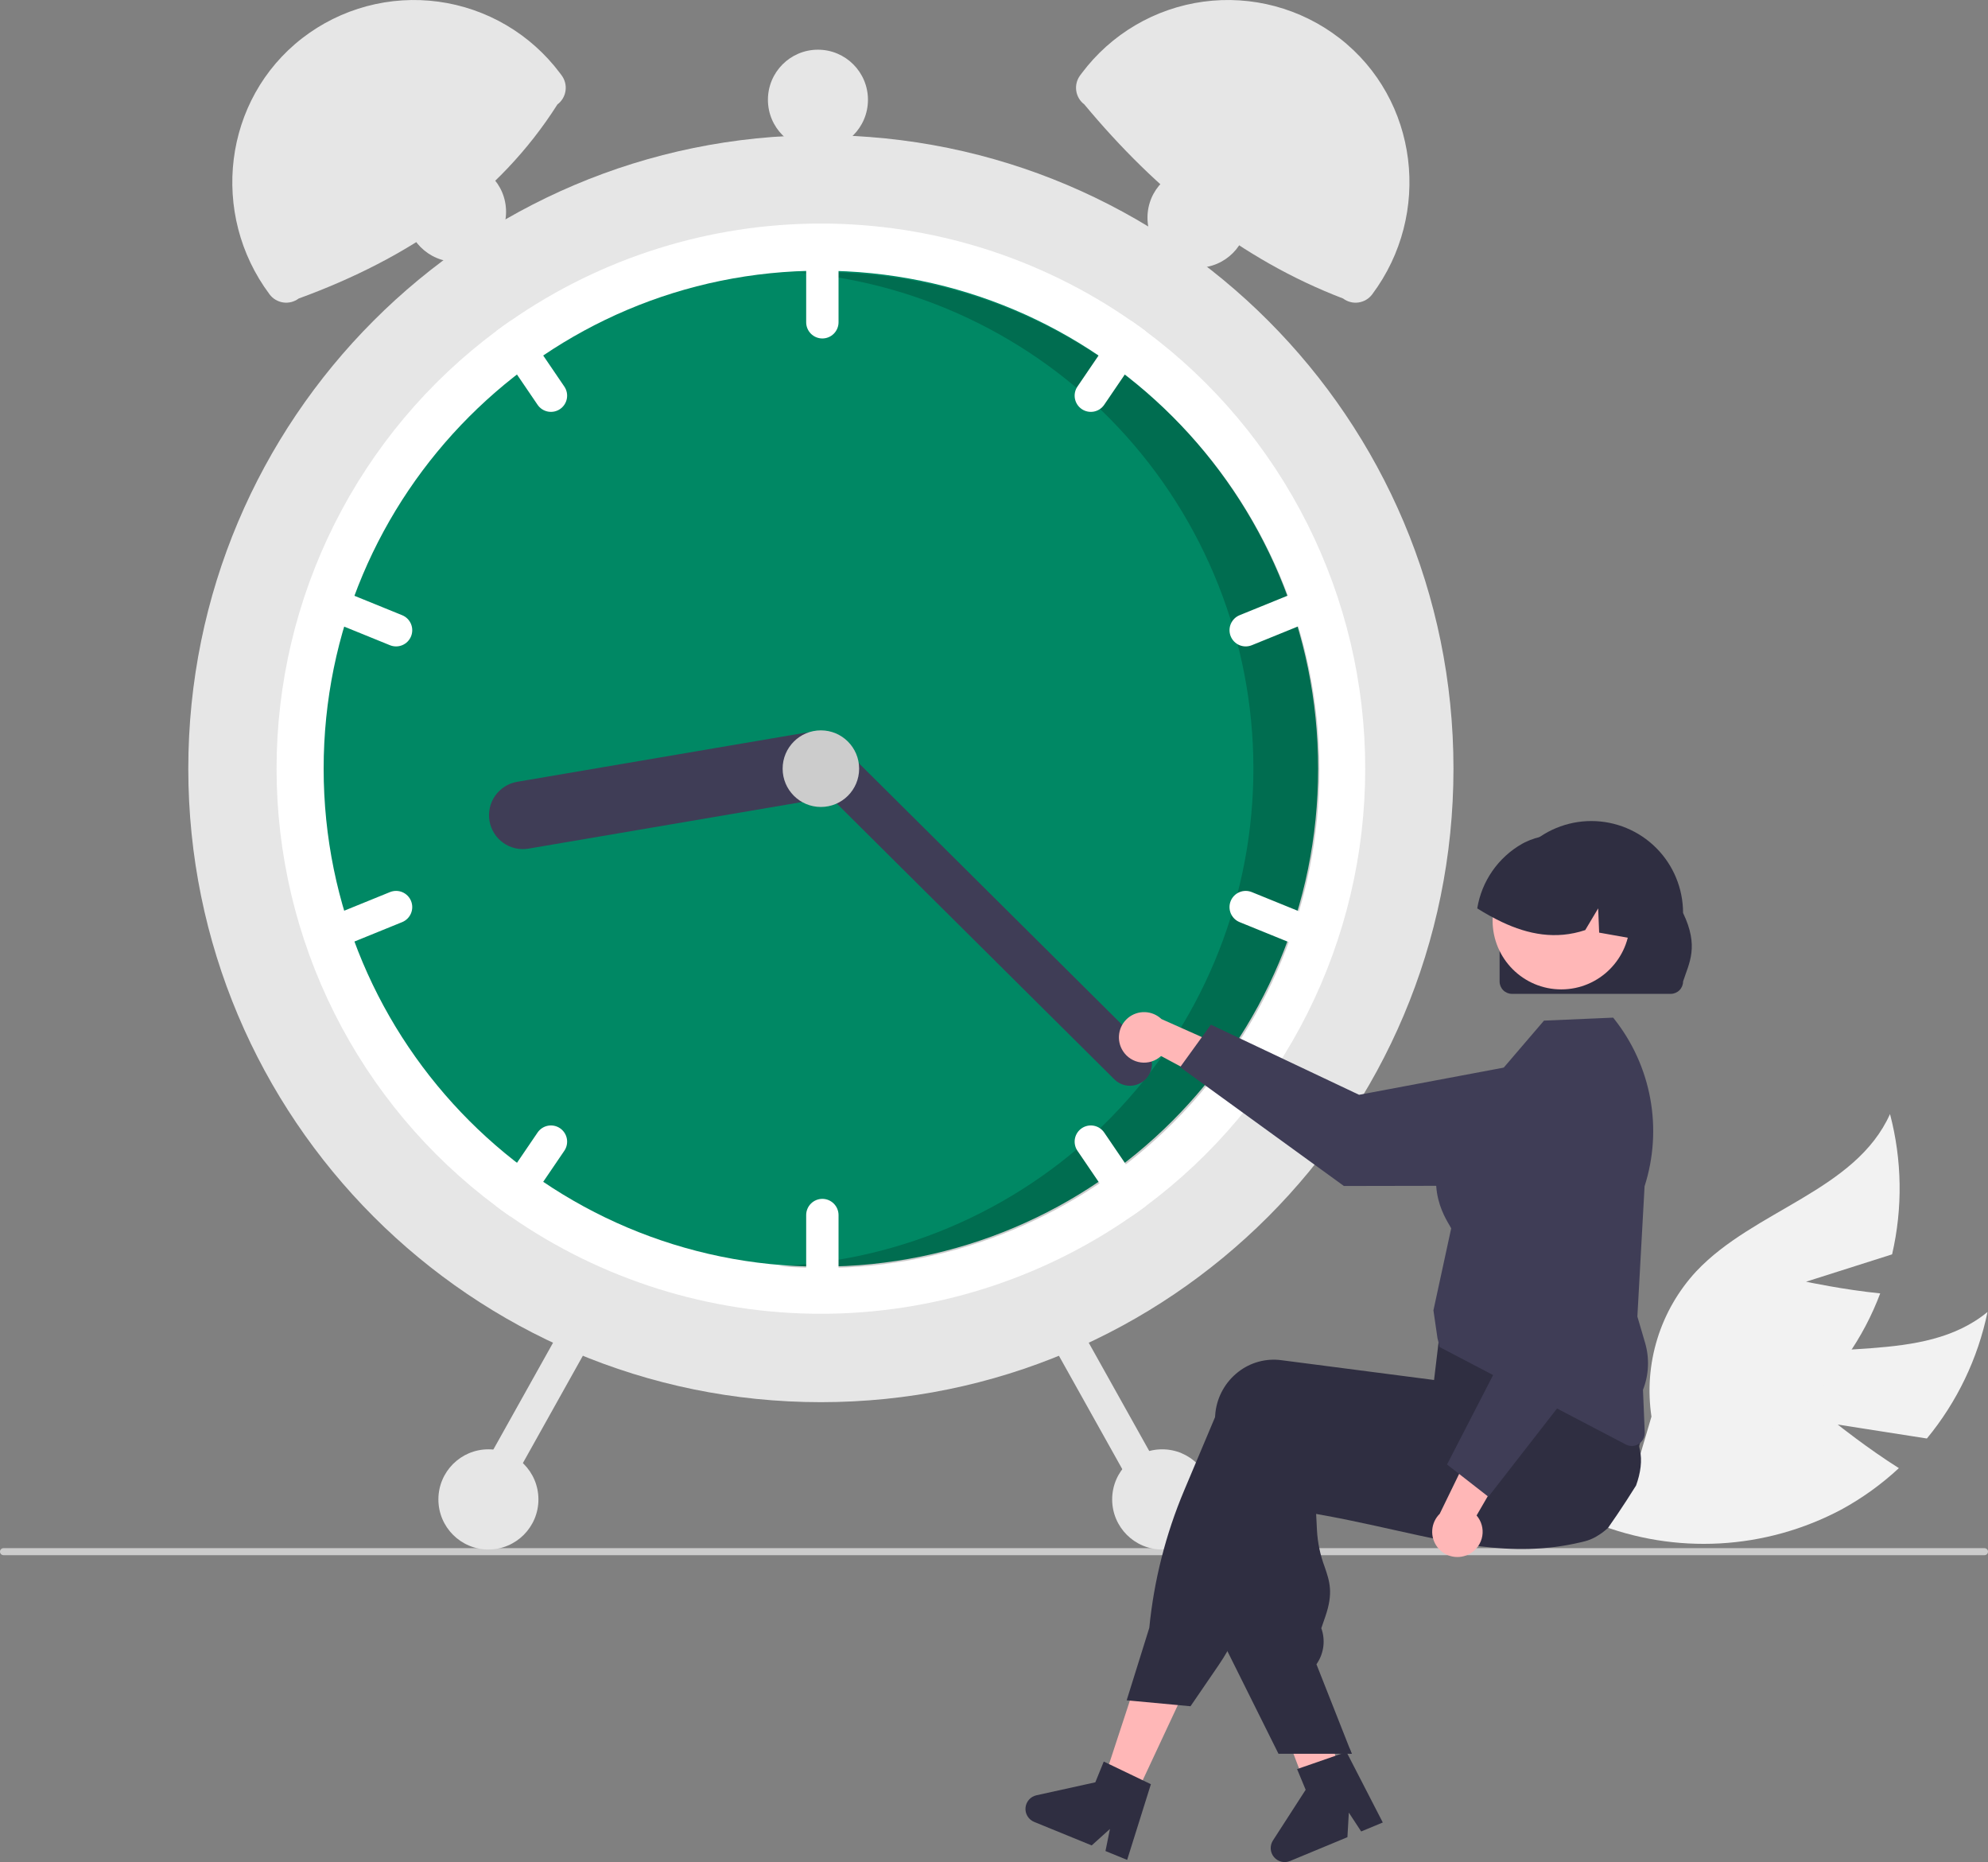 <svg width="472" height="442" viewBox="0 0 472 442" fill="none" xmlns="http://www.w3.org/2000/svg">
<rect x="0" y="0" width="472" height="442" fill="#808080" stroke="none"/>
<g clip-path="url(#clip0_46_540)">
<path d="M436.318 338.143L457.493 341.456C464.66 332.767 469.601 322.458 471.886 311.424C456.403 324.113 432.858 317.37 414.083 324.298C408.244 326.503 402.976 329.996 398.669 334.518C394.361 339.039 391.125 344.473 389.2 350.417L378.852 361.564C388.219 365.277 398.279 366.912 408.338 366.358C418.398 365.803 428.217 363.072 437.121 358.352C442.089 355.654 446.699 352.341 450.84 348.49C443.432 343.819 436.318 338.143 436.318 338.143Z" fill="#F2F2F2"/>
<path d="M428.801 304.237L449.229 297.747C451.774 286.77 451.604 275.336 448.734 264.44C440.529 282.711 416.451 287.189 402.733 301.773C398.489 306.354 395.33 311.833 393.489 317.804C391.647 323.774 391.171 330.082 392.096 336.262L387.799 350.859C397.837 350 407.57 346.972 416.326 341.984C425.082 336.996 432.655 330.166 438.521 321.966C441.767 317.333 444.417 312.309 446.409 307.013C437.697 306.141 428.801 304.237 428.801 304.237Z" fill="#F2F2F2"/>
<path d="M472 368.316C472 368.426 471.979 368.534 471.937 368.635C471.896 368.736 471.835 368.828 471.757 368.906C471.68 368.983 471.588 369.044 471.487 369.086C471.386 369.128 471.278 369.149 471.169 369.149H0.831C0.611 369.149 0.399 369.061 0.243 368.905C0.088 368.749 0 368.537 0 368.316C0 368.096 0.088 367.884 0.243 367.728C0.399 367.572 0.611 367.484 0.831 367.484H471.169C471.278 367.484 471.386 367.505 471.487 367.547C471.588 367.589 471.68 367.65 471.757 367.727C471.835 367.805 471.896 367.896 471.937 367.998C471.979 368.099 472 368.207 472 368.316Z" fill="#CCCCCC"/>
<path d="M194.898 332.833C277.847 332.833 345.09 265.507 345.09 182.456C345.09 99.406 277.847 32.08 194.898 32.08C111.95 32.08 44.706 99.406 44.706 182.456C44.706 265.507 111.95 332.833 194.898 332.833Z" fill="#E6E6E6"/>
<path d="M324.133 182.456C324.148 202.647 319.437 222.559 310.379 240.598C301.321 258.636 288.166 274.298 271.971 286.328C270.888 287.139 269.784 287.93 268.674 288.699C247.017 303.772 221.273 311.85 194.898 311.85C168.523 311.85 142.779 303.772 121.123 288.699C120.012 287.93 118.908 287.139 117.825 286.328C101.641 274.288 88.495 258.624 79.438 240.587C70.381 222.551 65.664 202.644 65.664 182.456C65.664 162.269 70.381 142.361 79.438 124.325C88.495 106.289 101.641 90.625 117.825 78.585C118.908 77.773 120.012 76.983 121.123 76.214C142.779 61.141 168.523 53.063 194.898 53.063C221.273 53.063 247.017 61.141 268.674 76.214C269.784 76.983 270.888 77.773 271.971 78.585C288.166 90.614 301.321 106.276 310.379 124.315C319.437 142.353 324.148 162.266 324.133 182.456Z" fill="white"/>
<path d="M194.898 300.659C260.1 300.659 312.956 247.738 312.956 182.456C312.956 117.175 260.1 64.253 194.898 64.253C129.697 64.253 76.841 117.175 76.841 182.456C76.841 247.738 129.697 300.659 194.898 300.659Z" fill="#008864"/>
<path opacity="0.2" d="M195.206 64.584C193.417 64.584 191.638 64.631 189.868 64.71C219.706 67.335 247.432 81.218 267.429 103.547C287.425 125.876 298.197 154.98 297.561 184.963C296.925 214.947 284.93 243.567 264.005 265.026C243.081 286.485 214.791 299.178 184.868 300.534C188.276 300.83 191.722 300.99 195.206 300.99C226.517 300.99 256.546 288.536 278.686 266.369C300.826 244.202 313.264 214.136 313.264 182.787C313.264 151.437 300.826 121.372 278.686 99.205C256.546 77.037 226.517 64.584 195.206 64.584Z" fill="black"/>
<path d="M195.248 55.86C194.229 55.862 193.253 56.268 192.533 56.989C191.813 57.71 191.407 58.687 191.406 59.707V76.493C191.406 77.514 191.81 78.492 192.531 79.213C193.251 79.935 194.229 80.34 195.248 80.34C196.267 80.34 197.244 79.935 197.964 79.213C198.685 78.492 199.09 77.514 199.09 76.493V59.707C199.088 58.687 198.683 57.71 197.962 56.989C197.242 56.268 196.266 55.862 195.248 55.86Z" fill="white"/>
<path d="M271.971 78.585C270.888 77.773 269.785 76.983 268.674 76.214C268.007 76.17 267.341 76.301 266.741 76.595C266.14 76.888 265.627 77.333 265.251 77.885L255.813 91.755C255.24 92.598 255.024 93.635 255.214 94.637C255.404 95.639 255.984 96.524 256.826 97.098C257.668 97.673 258.704 97.888 259.704 97.698C260.705 97.508 261.59 96.927 262.163 96.084L271.601 82.215C271.96 81.689 272.182 81.081 272.247 80.447C272.311 79.813 272.217 79.173 271.971 78.585Z" fill="white"/>
<path d="M314.849 141.827C314.659 141.359 314.379 140.933 314.025 140.574C313.671 140.215 313.25 139.929 312.785 139.733C312.321 139.537 311.822 139.434 311.318 139.431C310.814 139.428 310.314 139.524 309.847 139.714L294.311 146.03C293.368 146.415 292.616 147.159 292.221 148.098C291.825 149.038 291.818 150.096 292.201 151.04C292.585 151.985 293.327 152.738 294.265 153.135C295.202 153.532 296.259 153.54 297.203 153.157L312.739 146.842C313.682 146.455 314.433 145.71 314.829 144.77C315.224 143.83 315.231 142.772 314.849 141.827Z" fill="white"/>
<path d="M133.983 91.755L124.546 77.885C124.17 77.333 123.656 76.888 123.056 76.595C122.456 76.301 121.789 76.17 121.123 76.214C120.012 76.983 118.908 77.773 117.826 78.585C117.58 79.173 117.485 79.813 117.55 80.447C117.615 81.081 117.837 81.689 118.196 82.215L127.633 96.084C128.207 96.927 129.091 97.508 130.092 97.698C131.093 97.888 132.128 97.673 132.97 97.098C133.812 96.524 134.392 95.639 134.582 94.637C134.772 93.635 134.557 92.598 133.983 91.755Z" fill="white"/>
<path d="M95.485 146.03L79.949 139.715C79.005 139.331 77.948 139.338 77.009 139.735C76.071 140.132 75.328 140.885 74.945 141.83C74.561 142.775 74.568 143.834 74.965 144.774C75.361 145.714 76.113 146.457 77.057 146.842L92.593 153.157C93.537 153.54 94.594 153.532 95.532 153.135C96.47 152.738 97.212 151.985 97.595 151.04C97.978 150.096 97.972 149.038 97.576 148.098C97.18 147.159 96.428 146.415 95.485 146.03V146.03Z" fill="white"/>
<path d="M195.248 284.573C194.229 284.574 193.253 284.98 192.533 285.701C191.813 286.422 191.407 287.4 191.406 288.419V305.206C191.406 306.226 191.81 307.204 192.531 307.926C193.251 308.647 194.229 309.052 195.248 309.052C196.267 309.052 197.244 308.647 197.964 307.926C198.685 307.204 199.09 306.226 199.09 305.206V288.419C199.088 287.4 198.683 286.422 197.962 285.701C197.242 284.98 196.266 284.574 195.248 284.573Z" fill="white"/>
<path d="M271.601 282.698L262.163 268.828C261.879 268.411 261.516 268.054 261.094 267.777C260.672 267.5 260.2 267.309 259.704 267.215C259.209 267.12 258.7 267.125 258.206 267.228C257.712 267.331 257.243 267.53 256.826 267.814C256.409 268.099 256.052 268.462 255.776 268.885C255.499 269.307 255.308 269.78 255.214 270.276C255.12 270.772 255.125 271.282 255.228 271.777C255.33 272.271 255.529 272.74 255.813 273.158L265.251 287.028C265.627 287.58 266.14 288.025 266.741 288.318C267.341 288.611 268.007 288.743 268.674 288.699C269.785 287.93 270.888 287.139 271.971 286.328C272.217 285.74 272.311 285.1 272.247 284.466C272.182 283.832 271.96 283.224 271.601 282.698Z" fill="white"/>
<path d="M312.739 218.071L297.203 211.755C296.259 211.372 295.202 211.379 294.263 211.776C293.325 212.172 292.582 212.926 292.199 213.871C291.815 214.816 291.822 215.875 292.219 216.815C292.615 217.755 293.368 218.498 294.311 218.882L309.847 225.198C310.791 225.581 311.848 225.573 312.786 225.176C313.724 224.779 314.466 224.026 314.849 223.081C315.233 222.137 315.226 221.078 314.83 220.139C314.434 219.199 313.683 218.456 312.739 218.071V218.071Z" fill="white"/>
<path d="M132.97 267.814C132.128 267.24 131.093 267.025 130.092 267.215C129.091 267.405 128.207 267.986 127.633 268.828L118.196 282.698C117.837 283.224 117.615 283.832 117.55 284.466C117.485 285.1 117.58 285.74 117.826 286.328C118.908 287.139 120.012 287.93 121.123 288.699C121.789 288.743 122.456 288.611 123.056 288.318C123.656 288.025 124.17 287.58 124.546 287.028L133.983 273.158C134.267 272.74 134.466 272.271 134.569 271.777C134.672 271.282 134.676 270.772 134.582 270.276C134.488 269.78 134.297 269.307 134.021 268.885C133.744 268.462 133.387 268.099 132.97 267.814Z" fill="white"/>
<path d="M97.595 213.867C97.405 213.4 97.125 212.974 96.771 212.615C96.417 212.256 95.996 211.97 95.531 211.774C95.067 211.578 94.568 211.475 94.064 211.472C93.56 211.469 93.06 211.565 92.593 211.755L77.057 218.071C76.114 218.456 75.362 219.199 74.967 220.139C74.571 221.078 74.564 222.137 74.947 223.081C75.331 224.026 76.073 224.779 77.011 225.176C77.949 225.573 79.006 225.581 79.949 225.198L95.485 218.882C96.428 218.496 97.179 217.751 97.575 216.811C97.97 215.871 97.977 214.813 97.595 213.867Z" fill="white"/>
<path d="M200.233 180.548C200.587 182.65 200.095 184.808 198.862 186.547C197.63 188.287 195.759 189.466 193.66 189.826L125.481 201.437C124.441 201.614 123.377 201.585 122.348 201.35C121.319 201.115 120.347 200.68 119.487 200.069C118.626 199.457 117.894 198.683 117.333 197.788C116.771 196.894 116.391 195.898 116.214 194.857C116.037 193.815 116.067 192.749 116.302 191.719C116.536 190.69 116.971 189.716 117.581 188.855C118.192 187.993 118.966 187.26 119.859 186.698C120.752 186.136 121.747 185.755 122.787 185.578L190.966 173.967C193.066 173.612 195.221 174.105 196.958 175.339C198.695 176.572 199.873 178.446 200.233 180.548Z" fill="#3F3D56"/>
<path d="M271.989 256.177C271.009 257.163 269.679 257.72 268.29 257.726C266.901 257.731 265.567 257.185 264.58 256.206L191.186 183.299C190.201 182.319 189.645 180.987 189.64 179.597C189.636 178.206 190.182 176.871 191.16 175.884C192.138 174.897 193.468 174.339 194.857 174.333C196.245 174.327 197.58 174.873 198.566 175.851L271.96 248.759C272.945 249.739 273.501 251.071 273.506 252.462C273.512 253.853 272.966 255.189 271.989 256.177Z" fill="#3F3D56"/>
<path d="M194.898 191.549C199.914 191.549 203.98 187.478 203.98 182.456C203.98 177.435 199.914 173.364 194.898 173.364C189.883 173.364 185.817 177.435 185.817 182.456C185.817 187.478 189.883 191.549 194.898 191.549Z" fill="#CCCCCC"/>
<path d="M132.346 24.791C118.406 46.734 97.137 61.296 70.907 70.862C70.389 71.251 69.799 71.534 69.172 71.694C68.544 71.855 67.892 71.89 67.251 71.798C66.61 71.706 65.993 71.488 65.436 71.157C64.879 70.827 64.393 70.389 64.004 69.87C49.757 50.823 52.974 23.601 71.778 9.047C76.324 5.534 81.522 2.961 87.07 1.476C92.617 -0.009 98.404 -0.376 104.095 0.397C109.785 1.17 115.265 3.067 120.218 5.977C125.17 8.888 129.495 12.755 132.943 17.353L133.337 17.88C133.725 18.398 134.007 18.989 134.168 19.617C134.328 20.245 134.363 20.899 134.271 21.541C134.179 22.183 133.962 22.8 133.631 23.358C133.301 23.915 132.864 24.402 132.346 24.791Z" fill="#E6E6E6"/>
<path d="M256.854 17.353C260.301 12.755 264.627 8.888 269.579 5.977C274.531 3.067 280.012 1.17 285.702 0.397C291.392 -0.376 297.179 -0.009 302.727 1.476C308.275 2.961 313.473 5.534 318.019 9.047C336.823 23.601 340.04 50.823 325.792 69.87C325.404 70.389 324.918 70.827 324.361 71.157C323.804 71.488 323.187 71.706 322.546 71.798C321.905 71.89 321.252 71.855 320.625 71.694C319.997 71.534 319.408 71.251 318.889 70.862C294.539 61.528 274.571 45.376 257.451 24.791C256.404 24.006 255.711 22.837 255.526 21.541C255.34 20.244 255.676 18.928 256.46 17.88L256.854 17.353Z" fill="#E6E6E6"/>
<path d="M250.744 312.737C249.856 313.237 249.202 314.068 248.925 315.05C248.649 316.031 248.772 317.082 249.267 317.973L271.441 357.646C271.939 358.536 272.769 359.192 273.75 359.469C274.73 359.746 275.781 359.622 276.67 359.124C277.559 358.625 278.214 357.794 278.491 356.812C278.768 355.831 278.644 354.779 278.147 353.889L255.973 314.216C255.474 313.327 254.644 312.672 253.664 312.395C252.683 312.118 251.634 312.241 250.744 312.737Z" fill="#E6E6E6"/>
<path d="M133.824 314.216L111.65 353.889C111.152 354.779 111.029 355.831 111.306 356.812C111.583 357.794 112.238 358.625 113.127 359.124C114.016 359.622 115.066 359.746 116.047 359.469C117.027 359.192 117.858 358.536 118.355 357.646L140.529 317.973C140.776 317.532 140.933 317.047 140.992 316.545C141.052 316.043 141.012 315.535 140.874 315.048C140.737 314.562 140.506 314.108 140.193 313.711C139.881 313.314 139.493 312.983 139.053 312.736C138.613 312.49 138.128 312.332 137.627 312.273C137.126 312.214 136.618 312.254 136.132 312.391C135.647 312.529 135.193 312.761 134.797 313.074C134.401 313.386 134.07 313.775 133.824 314.216H133.824Z" fill="#E6E6E6"/>
<path d="M275.932 367.804C282.491 367.804 287.808 362.481 287.808 355.914C287.808 349.347 282.491 344.024 275.932 344.024C269.373 344.024 264.056 349.347 264.056 355.914C264.056 362.481 269.373 367.804 275.932 367.804Z" fill="#E6E6E6"/>
<path d="M284.315 63.554C290.874 63.554 296.19 58.23 296.19 51.664C296.19 45.097 290.874 39.773 284.315 39.773C277.756 39.773 272.439 45.097 272.439 51.664C272.439 58.23 277.756 63.554 284.315 63.554Z" fill="#E6E6E6"/>
<path d="M194.2 35.577C200.759 35.577 206.075 30.253 206.075 23.687C206.075 17.12 200.759 11.796 194.2 11.796C187.641 11.796 182.324 17.12 182.324 23.687C182.324 30.253 187.641 35.577 194.2 35.577Z" fill="#E6E6E6"/>
<path d="M108.276 62.155C114.835 62.155 120.152 56.832 120.152 50.265C120.152 43.698 114.835 38.375 108.276 38.375C101.717 38.375 96.4 43.698 96.4 50.265C96.4 56.832 101.717 62.155 108.276 62.155Z" fill="#E6E6E6"/>
<path d="M115.96 367.804C122.519 367.804 127.836 362.481 127.836 355.914C127.836 349.347 122.519 344.024 115.96 344.024C109.402 344.024 104.085 349.347 104.085 355.914C104.085 362.481 109.402 367.804 115.96 367.804Z" fill="#E6E6E6"/>
<path d="M266.617 249.49C267.085 250.224 267.708 250.846 268.442 251.313C269.176 251.779 270.004 252.079 270.866 252.191C271.729 252.303 272.605 252.224 273.434 251.96C274.263 251.696 275.024 251.253 275.663 250.663L294.298 260.66L293.298 249.706L275.756 241.892C274.694 240.882 273.3 240.297 271.836 240.248C270.373 240.2 268.942 240.69 267.816 241.626C266.689 242.563 265.945 243.881 265.724 245.33C265.503 246.779 265.82 248.259 266.617 249.49H266.617Z" fill="#FFB7B7"/>
<path d="M280.194 253.313L287.497 243.22L322.676 259.871L366.453 251.647C368.617 251.241 370.844 251.316 372.976 251.868C375.107 252.42 377.091 253.435 378.787 254.841C380.482 256.248 381.848 258.01 382.787 260.004C383.725 261.998 384.214 264.174 384.218 266.379C384.221 270.36 382.647 274.18 379.84 277.001C377.033 279.821 373.224 281.412 369.247 281.424L319.079 281.517L280.194 253.313Z" fill="#3F3D56"/>
<path d="M268.947 427.628L261.558 424.091L271.708 393.17L282.612 398.392L268.947 427.628Z" fill="#FFB7B7"/>
<path d="M318.48 422.644C317.942 422.981 317.405 423.312 316.863 423.643C315.783 424.306 314.692 424.958 313.601 425.599C313.053 425.92 312.499 426.241 311.951 426.556V426.572L311.919 426.578L311.908 426.583L311.072 426.79L309.873 423.616L309.319 422.155L308.538 420.084L307.105 416.297L299.561 396.356L311.289 393.459L311.729 395.258H311.734L311.951 396.149L316.048 412.787L316.884 416.189L316.911 416.292L317.416 418.324L317.85 420.084L318.333 422.051L318.48 422.644Z" fill="#FFB7B7"/>
<path d="M388.44 352.614C387.696 353.809 386.936 354.999 386.171 356.178C384.749 358.373 383.29 360.536 381.792 362.666C381.792 362.671 381.786 362.671 381.781 362.677C380.907 363.487 379.942 364.193 378.905 364.78C378.861 364.812 378.812 364.834 378.769 364.861C378.005 365.284 377.192 365.61 376.348 365.834C376.045 365.91 375.735 365.986 375.431 366.062C374.335 366.323 373.25 366.545 372.17 366.741C370.249 367.083 368.349 367.328 366.461 367.48C366.309 367.496 366.157 367.507 366.005 367.518C358.239 368.089 350.679 367.17 342.788 365.665C338.892 364.926 334.914 364.041 330.794 363.122C329.449 362.818 328.097 362.519 326.73 362.22C326.627 362.199 326.518 362.171 326.41 362.15C324.456 361.72 322.47 361.297 320.434 360.878C317.873 360.351 315.23 359.84 312.484 359.357L312.679 363.231C312.842 366.211 313.461 369.149 314.514 371.941C315.686 375.375 316.614 378.092 314.655 383.748L313.71 386.487C314.2 387.847 314.368 389.302 314.201 390.738C314.035 392.174 313.538 393.551 312.75 394.762L312.56 395.05L320.434 414.997L320.945 416.291H316.912L311.952 416.296H303.546L291.416 391.932L290.836 390.769V390.709L292.089 343.887C292.106 343.474 292.138 343.056 292.192 342.643C292.414 340.766 293.006 338.951 293.935 337.305C294.864 335.66 296.111 334.216 297.603 333.058C299.033 331.939 300.671 331.116 302.422 330.636C304.172 330.157 306.001 330.031 307.8 330.265L311.952 330.803L320.434 331.901L326.409 332.678L326.529 332.694L344.15 334.976L345.415 329.814L345.648 329.727L353.067 327.005L378.725 317.588L378.791 317.567L380.478 316.947L380.679 317.273C380.739 317.371 380.799 317.469 380.853 317.567C382.521 320.561 383.879 323.718 384.907 326.989C386.635 332.331 388.057 337.768 389.167 343.273C389.216 343.512 389.259 343.73 389.297 343.925L389.314 343.985C389.33 344.077 389.341 344.137 389.346 344.153C389.938 346.62 389.525 349.631 388.44 352.614Z" fill="#2F2E41"/>
<path d="M389.523 335.358C389.442 335.011 389.338 334.657 389.23 334.315C388.368 331.722 387.365 329.179 386.223 326.697C384.943 323.872 383.407 320.845 381.578 317.569C380.693 315.982 379.742 314.332 378.723 312.619C378.213 311.76 377.683 310.885 377.133 309.994C377.112 309.953 377.088 309.913 377.063 309.875L376.905 309.614L351.518 313.015L342.064 314.281L341.5 318.998L341.364 320.166C341.359 320.166 341.359 320.166 341.364 320.171L340.984 323.355V323.361L340.479 327.567L340.436 327.561L326.407 325.741L311.95 323.866L304.184 322.861C302.384 322.626 300.556 322.752 298.805 323.232C297.054 323.711 295.416 324.535 293.987 325.654C292.495 326.812 291.248 328.256 290.319 329.902C289.39 331.547 288.797 333.362 288.576 335.239C288.527 335.619 288.495 336.01 288.478 336.396L281.152 353.779C276.768 364.174 273.976 375.172 272.87 386.402L267.498 403.6L268.263 403.67L279.649 404.73L282.655 405.012L289.276 395.335C290.03 394.232 290.747 393.096 291.414 391.934C292.513 390.034 293.49 388.067 294.339 386.044L308.661 351.92C309.768 352.11 310.864 352.292 311.95 352.464C316.97 353.279 321.789 353.943 326.407 354.458C341.424 356.137 354.427 356.267 366.003 354.844C369.253 354.447 372.396 353.925 375.429 353.279C376.542 353.045 377.64 352.793 378.723 352.523C378.978 352.464 379.228 352.404 379.478 352.339C381.721 351.759 383.783 350.626 385.475 349.043C387.167 347.46 388.436 345.477 389.165 343.275C390.035 340.724 390.159 337.978 389.523 335.358Z" fill="#2F2E41"/>
<path d="M271.307 422.579L263.313 418.743L262.06 418.14L260.057 423.063L246.077 426.144C245.386 426.296 244.761 426.665 244.295 427.197C243.828 427.73 243.543 428.398 243.483 429.104C243.422 429.809 243.588 430.516 243.958 431.121C244.327 431.725 244.879 432.196 245.535 432.463L259.194 438.044L263.53 434.137L262.467 439.38L267.611 441.483L273.25 423.514L271.307 422.579Z" fill="#2F2E41"/>
<path d="M320.434 414.997L320.945 416.291H320.434V414.997Z" fill="#2F2E41"/>
<path d="M317.651 416.567L309.274 419.473L307.96 419.927L309.996 424.836L302.228 436.874C301.843 437.469 301.659 438.171 301.701 438.878C301.744 439.585 302.011 440.261 302.464 440.805C302.917 441.349 303.532 441.734 304.219 441.904C304.906 442.073 305.629 442.018 306.283 441.747L319.911 436.089L320.246 430.258L323.176 434.733L328.309 432.603L319.688 415.862L317.651 416.567Z" fill="#2F2E41"/>
<path d="M387.434 343.231C386.937 343.23 386.447 343.108 386.007 342.876L341.805 319.752L341.295 317.658L340.332 311.033L340.346 310.971L344.549 291.567C344.472 291.4 344.311 291.127 344.129 290.818C342.253 287.635 336.541 277.945 347.441 264.603L366.579 242.264L383.004 241.557L383.191 241.793C387.583 247.312 390.545 253.832 391.814 260.774C393.082 267.715 392.618 274.863 390.463 281.582L388.753 312.509L390.587 318.754C391.66 322.425 391.483 326.348 390.083 329.906L390.504 340.019C390.52 340.434 390.453 340.847 390.306 341.235C390.16 341.623 389.936 341.978 389.65 342.277C389.363 342.577 389.019 342.816 388.639 342.98C388.258 343.144 387.848 343.229 387.434 343.231L387.434 343.231Z" fill="#3F3D56"/>
<path d="M349.092 368.736C349.841 368.293 350.484 367.691 350.975 366.973C351.467 366.254 351.795 365.436 351.936 364.577C352.078 363.718 352.03 362.838 351.795 362C351.56 361.161 351.145 360.385 350.578 359.724L361.205 341.426L350.236 342.045L341.826 359.326C340.781 360.354 340.149 361.729 340.05 363.192C339.95 364.654 340.389 366.103 341.285 367.263C342.181 368.422 343.47 369.213 344.909 369.485C346.348 369.756 347.837 369.49 349.092 368.736L349.092 368.736Z" fill="#FFB7B7"/>
<path d="M353.381 355.283L343.561 347.625L361.405 313.002L354.718 268.912C354.388 266.732 354.541 264.507 355.166 262.393C355.791 260.28 356.873 258.33 358.336 256.682C359.798 255.034 361.605 253.729 363.628 252.859C365.651 251.989 367.84 251.576 370.041 251.648C374.015 251.784 377.774 253.492 380.491 256.399C383.209 259.305 384.664 263.173 384.538 267.152L382.886 317.355L353.381 355.283Z" fill="#3F3D56"/>
<path d="M356.043 232.982V216.708C356.04 210.925 358.331 205.377 362.412 201.285C366.494 197.193 372.032 194.892 377.808 194.888C383.585 194.885 389.126 197.178 393.213 201.265C397.3 205.352 399.598 210.897 399.602 216.68V216.708C403.44 224.717 401.039 228.525 399.602 232.982C399.6 233.758 399.292 234.502 398.744 235.051C398.196 235.599 397.453 235.908 396.677 235.91H358.969C358.193 235.909 357.45 235.6 356.902 235.051C356.353 234.502 356.045 233.758 356.043 232.982Z" fill="#2F2E41"/>
<path d="M370.681 234.852C379.685 234.852 386.984 227.544 386.984 218.53C386.984 209.515 379.685 202.207 370.681 202.207C361.678 202.207 354.379 209.515 354.379 218.53C354.379 227.544 361.678 234.852 370.681 234.852Z" fill="#FFB7B7"/>
<path d="M387.743 222.809C387.595 222.785 387.447 222.754 387.299 222.731C384.757 222.279 382.214 221.835 379.678 221.376L379.445 215.622L376.373 220.776C369.367 223.104 362.811 221.789 356.644 218.884C354.61 217.918 352.636 216.828 350.734 215.622C351.252 212.44 352.474 209.414 354.311 206.765C356.147 204.116 358.552 201.912 361.349 200.314C361.582 200.182 361.808 200.065 362.041 199.948C362.042 199.948 362.043 199.948 362.044 199.948C362.045 199.947 362.046 199.947 362.047 199.946C362.047 199.945 362.048 199.945 362.048 199.944C362.049 199.943 362.049 199.942 362.049 199.941C362.445 199.754 362.85 199.575 363.254 199.411C366.42 198.172 369.872 197.859 373.209 198.506C376.546 199.154 379.631 200.737 382.105 203.071C387.082 207.828 389.321 215.684 387.743 222.809Z" fill="#2F2E41"/>
</g>
<defs>
<clipPath id="clip0_46_540">
<rect width="472" height="442" fill="white"/>
</clipPath>
</defs>
</svg>
